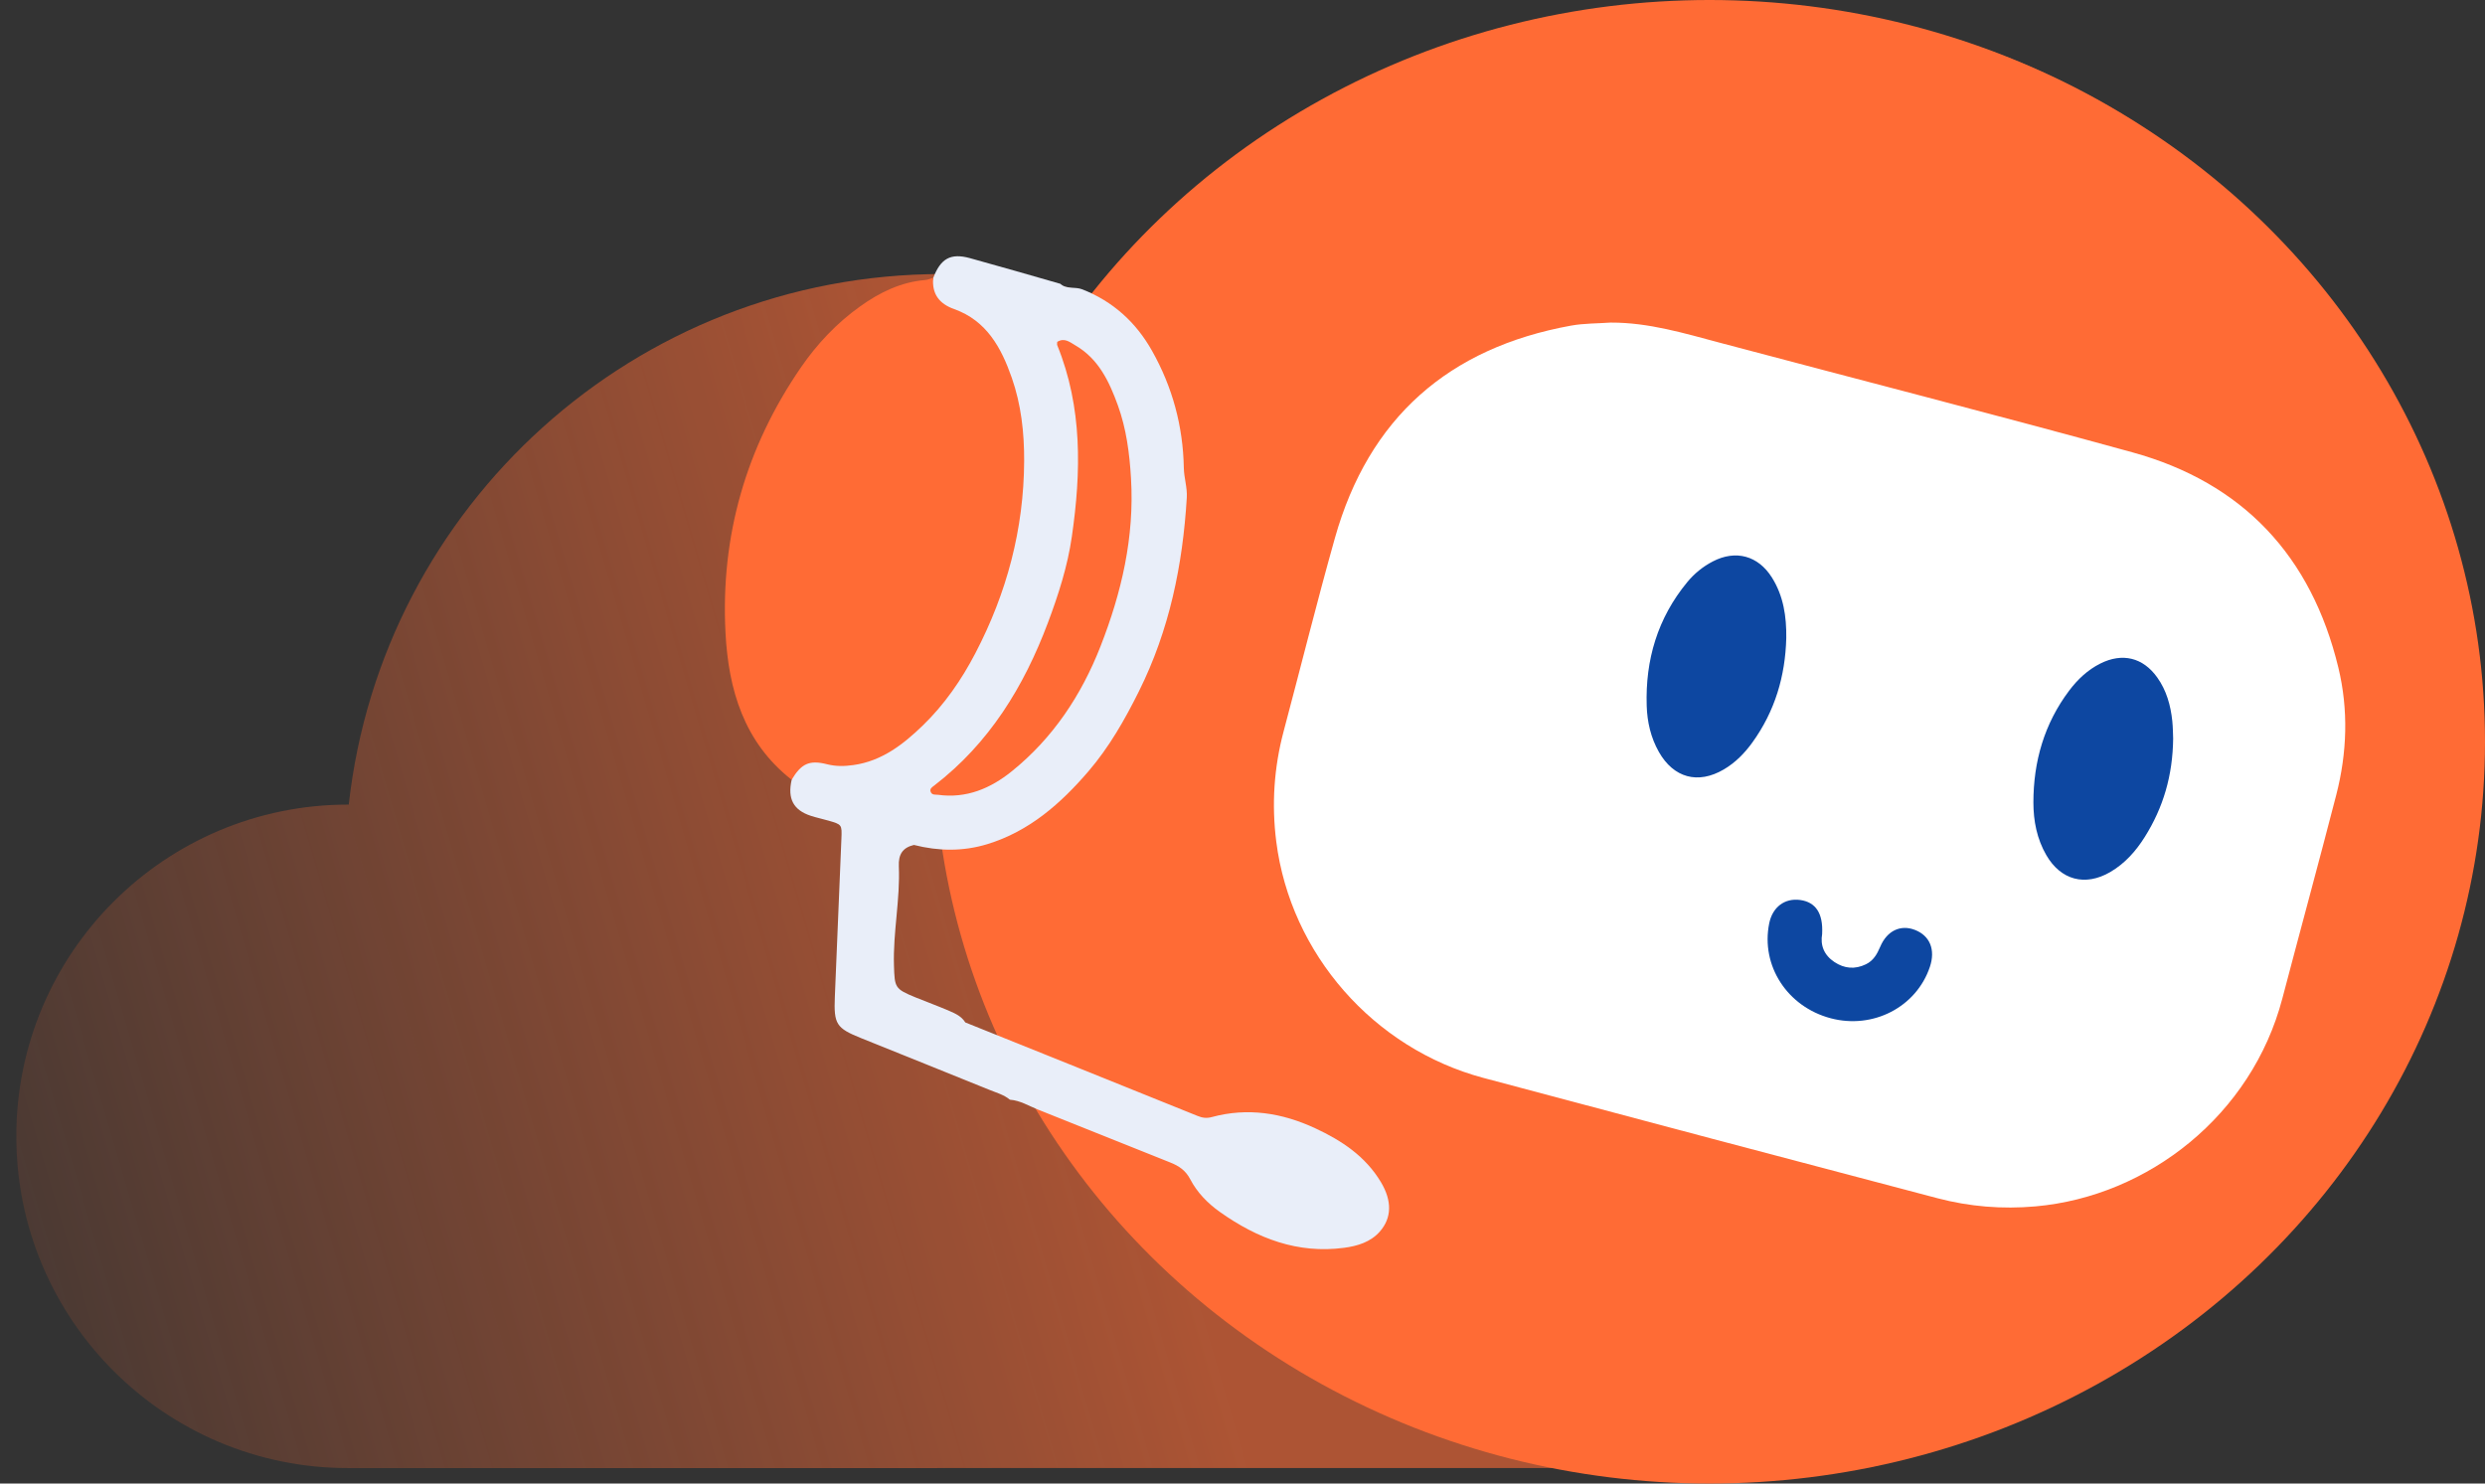 <svg width="67" height="40" viewBox="0 0 67 40" fill="none" xmlns="http://www.w3.org/2000/svg">
<rect x="0" y="0" width="67" height="40" fill="#333333" stroke="none"/>
<path d="M30.941 8.373C29.213 7.739 27.349 7.389 25.401 7.389C17.116 7.389 10.296 13.648 9.403 21.695C9.396 21.695 9.391 21.694 9.384 21.694C4.445 21.694 0.44 25.699 0.44 30.638C0.44 35.578 4.445 39.583 9.384 39.583H25.27V39.581H47.069C57.872 39.581 66.629 30.771 66.629 19.903C66.629 9.036 57.872 0.225 47.07 0.225C39.576 0.225 34.615 3.602 30.941 8.373Z" fill="url(#paint0_linear_219_2164)" fill-opacity="0.6"/>
<ellipse cx="46.091" cy="20" rx="20.909" ry="20" fill="#FF6B35"/>
<path d="M43.436 8.698C44.452 8.695 45.411 8.986 46.378 9.243C50.082 10.228 53.795 11.178 57.49 12.195C60.473 13.016 62.319 14.992 63.046 18C63.322 19.142 63.282 20.299 62.989 21.435C62.516 23.267 62.017 25.092 61.536 26.922C60.712 30.06 57.929 32.255 54.881 32.527C53.98 32.607 53.102 32.534 52.237 32.307C48.155 31.233 44.075 30.152 39.996 29.063C37.032 28.271 34.797 25.717 34.411 22.697C34.283 21.692 34.348 20.698 34.61 19.715C35.072 17.981 35.504 16.239 35.99 14.512C36.903 11.265 39.061 9.378 42.356 8.78C42.709 8.716 43.076 8.723 43.436 8.697L43.436 8.698Z" fill="white"/>
<path d="M28.588 7.651C28.756 7.807 28.984 7.724 29.182 7.802C30.012 8.129 30.626 8.689 31.058 9.454C31.612 10.434 31.897 11.492 31.918 12.616C31.923 12.887 32.014 13.142 31.998 13.417C31.889 15.236 31.528 16.991 30.709 18.636C30.328 19.402 29.906 20.144 29.349 20.793C28.601 21.665 27.752 22.414 26.621 22.76C25.965 22.961 25.303 22.95 24.641 22.782C24.336 22.854 24.22 23.038 24.234 23.357C24.273 24.253 24.075 25.138 24.103 26.036C24.122 26.627 24.124 26.663 24.684 26.892C24.988 27.016 25.297 27.128 25.598 27.258C25.764 27.33 25.926 27.404 26.026 27.567C28.113 28.406 30.202 29.245 32.288 30.088C32.419 30.141 32.53 30.157 32.672 30.119C33.638 29.857 34.566 30.005 35.459 30.42C36.174 30.752 36.817 31.178 37.233 31.875C37.532 32.374 37.529 32.837 37.2 33.209C36.951 33.49 36.6 33.596 36.24 33.644C34.987 33.81 33.899 33.392 32.894 32.68C32.559 32.443 32.276 32.151 32.09 31.794C31.965 31.555 31.783 31.436 31.561 31.347C30.37 30.868 29.178 30.392 27.985 29.917C27.737 29.818 27.506 29.671 27.23 29.651C27.064 29.514 26.859 29.46 26.666 29.381C25.517 28.914 24.364 28.454 23.213 27.989C22.545 27.72 22.479 27.612 22.509 26.876C22.569 25.455 22.629 24.034 22.686 22.612C22.702 22.232 22.697 22.231 22.339 22.127C22.181 22.081 22.019 22.048 21.863 21.997C21.39 21.843 21.228 21.534 21.345 21.024C21.414 20.619 21.624 20.393 22.043 20.472C23.611 20.769 24.597 19.86 25.394 18.77C27.126 16.402 27.832 13.742 27.33 10.811C27.233 10.243 26.994 9.729 26.686 9.245C26.433 8.849 26.058 8.623 25.644 8.428C25.133 8.186 25.017 7.933 25.163 7.49C25.363 6.969 25.631 6.817 26.151 6.96C26.966 7.184 27.777 7.42 28.589 7.652L28.588 7.651Z" fill="#E9EEF9"/>
<path d="M25.161 7.489C25.121 7.924 25.322 8.19 25.726 8.334C26.604 8.647 26.998 9.38 27.28 10.187C27.532 10.909 27.616 11.661 27.613 12.428C27.604 14.269 27.145 15.99 26.296 17.616C25.921 18.335 25.459 19.001 24.881 19.56C24.358 20.066 23.779 20.521 23.008 20.628C22.766 20.662 22.542 20.667 22.303 20.607C21.821 20.484 21.606 20.588 21.344 21.024C20.057 20.015 19.64 18.593 19.561 17.062C19.425 14.456 20.113 12.06 21.596 9.904C22.032 9.271 22.555 8.717 23.181 8.268C23.711 7.887 24.283 7.606 24.946 7.55C25.019 7.544 25.09 7.51 25.161 7.489Z" fill="#FF6B35"/>
<path d="M28.505 9.218C28.7 9.096 28.848 9.227 28.997 9.314C29.621 9.677 29.908 10.291 30.139 10.927C30.368 11.56 30.454 12.219 30.494 12.898C30.589 14.483 30.239 15.979 29.671 17.429C29.158 18.74 28.392 19.898 27.283 20.793C26.708 21.258 26.056 21.535 25.291 21.43C25.22 21.421 25.133 21.442 25.096 21.357C25.055 21.266 25.132 21.224 25.189 21.18C26.671 20.039 27.605 18.516 28.253 16.792C28.537 16.036 28.785 15.265 28.899 14.468C29.151 12.724 29.187 10.986 28.505 9.308C28.495 9.283 28.505 9.25 28.505 9.217L28.505 9.218Z" fill="#FF6B35"/>
<path d="M48.161 17.204C48.135 18.23 47.855 19.174 47.251 20.013C47.04 20.307 46.789 20.563 46.475 20.747C45.78 21.154 45.123 20.974 44.726 20.273C44.507 19.887 44.411 19.461 44.398 19.028C44.359 17.791 44.692 16.667 45.488 15.7C45.68 15.466 45.912 15.277 46.18 15.138C46.797 14.818 47.401 14.98 47.773 15.57C48.087 16.068 48.169 16.625 48.161 17.204L48.161 17.204Z" fill="#0D47A1"/>
<path d="M58.592 19.914C58.581 20.912 58.324 21.775 57.828 22.565C57.588 22.948 57.291 23.283 56.894 23.514C56.219 23.905 55.564 23.731 55.173 23.058C54.918 22.619 54.824 22.131 54.824 21.637C54.824 20.534 55.117 19.513 55.789 18.62C56.016 18.319 56.286 18.063 56.628 17.891C57.222 17.593 57.78 17.727 58.164 18.267C58.413 18.616 58.524 19.019 58.569 19.44C58.587 19.618 58.587 19.798 58.592 19.914H58.592Z" fill="#0D47A1"/>
<path d="M49.129 25.177C49.073 25.49 49.181 25.753 49.458 25.938C49.727 26.117 50.013 26.143 50.309 25.999C50.51 25.901 50.608 25.729 50.694 25.527C50.879 25.091 51.244 24.924 51.628 25.072C52.035 25.229 52.188 25.607 52.033 26.069C51.67 27.152 50.502 27.758 49.359 27.455C48.188 27.145 47.47 26.037 47.701 24.896C47.79 24.456 48.119 24.209 48.537 24.266C48.956 24.324 49.157 24.627 49.128 25.177H49.129Z" fill="#0D47A1"/>
<defs>
<linearGradient id="paint0_linear_219_2164" x1="29.812" y1="26.139" x2="-6.027" y2="36.648" gradientUnits="userSpaceOnUse">
<stop stop-color="#FF6B35"/>
<stop offset="1" stop-color="#FF6B35" stop-opacity="0"/>
</linearGradient>
</defs>
</svg>
